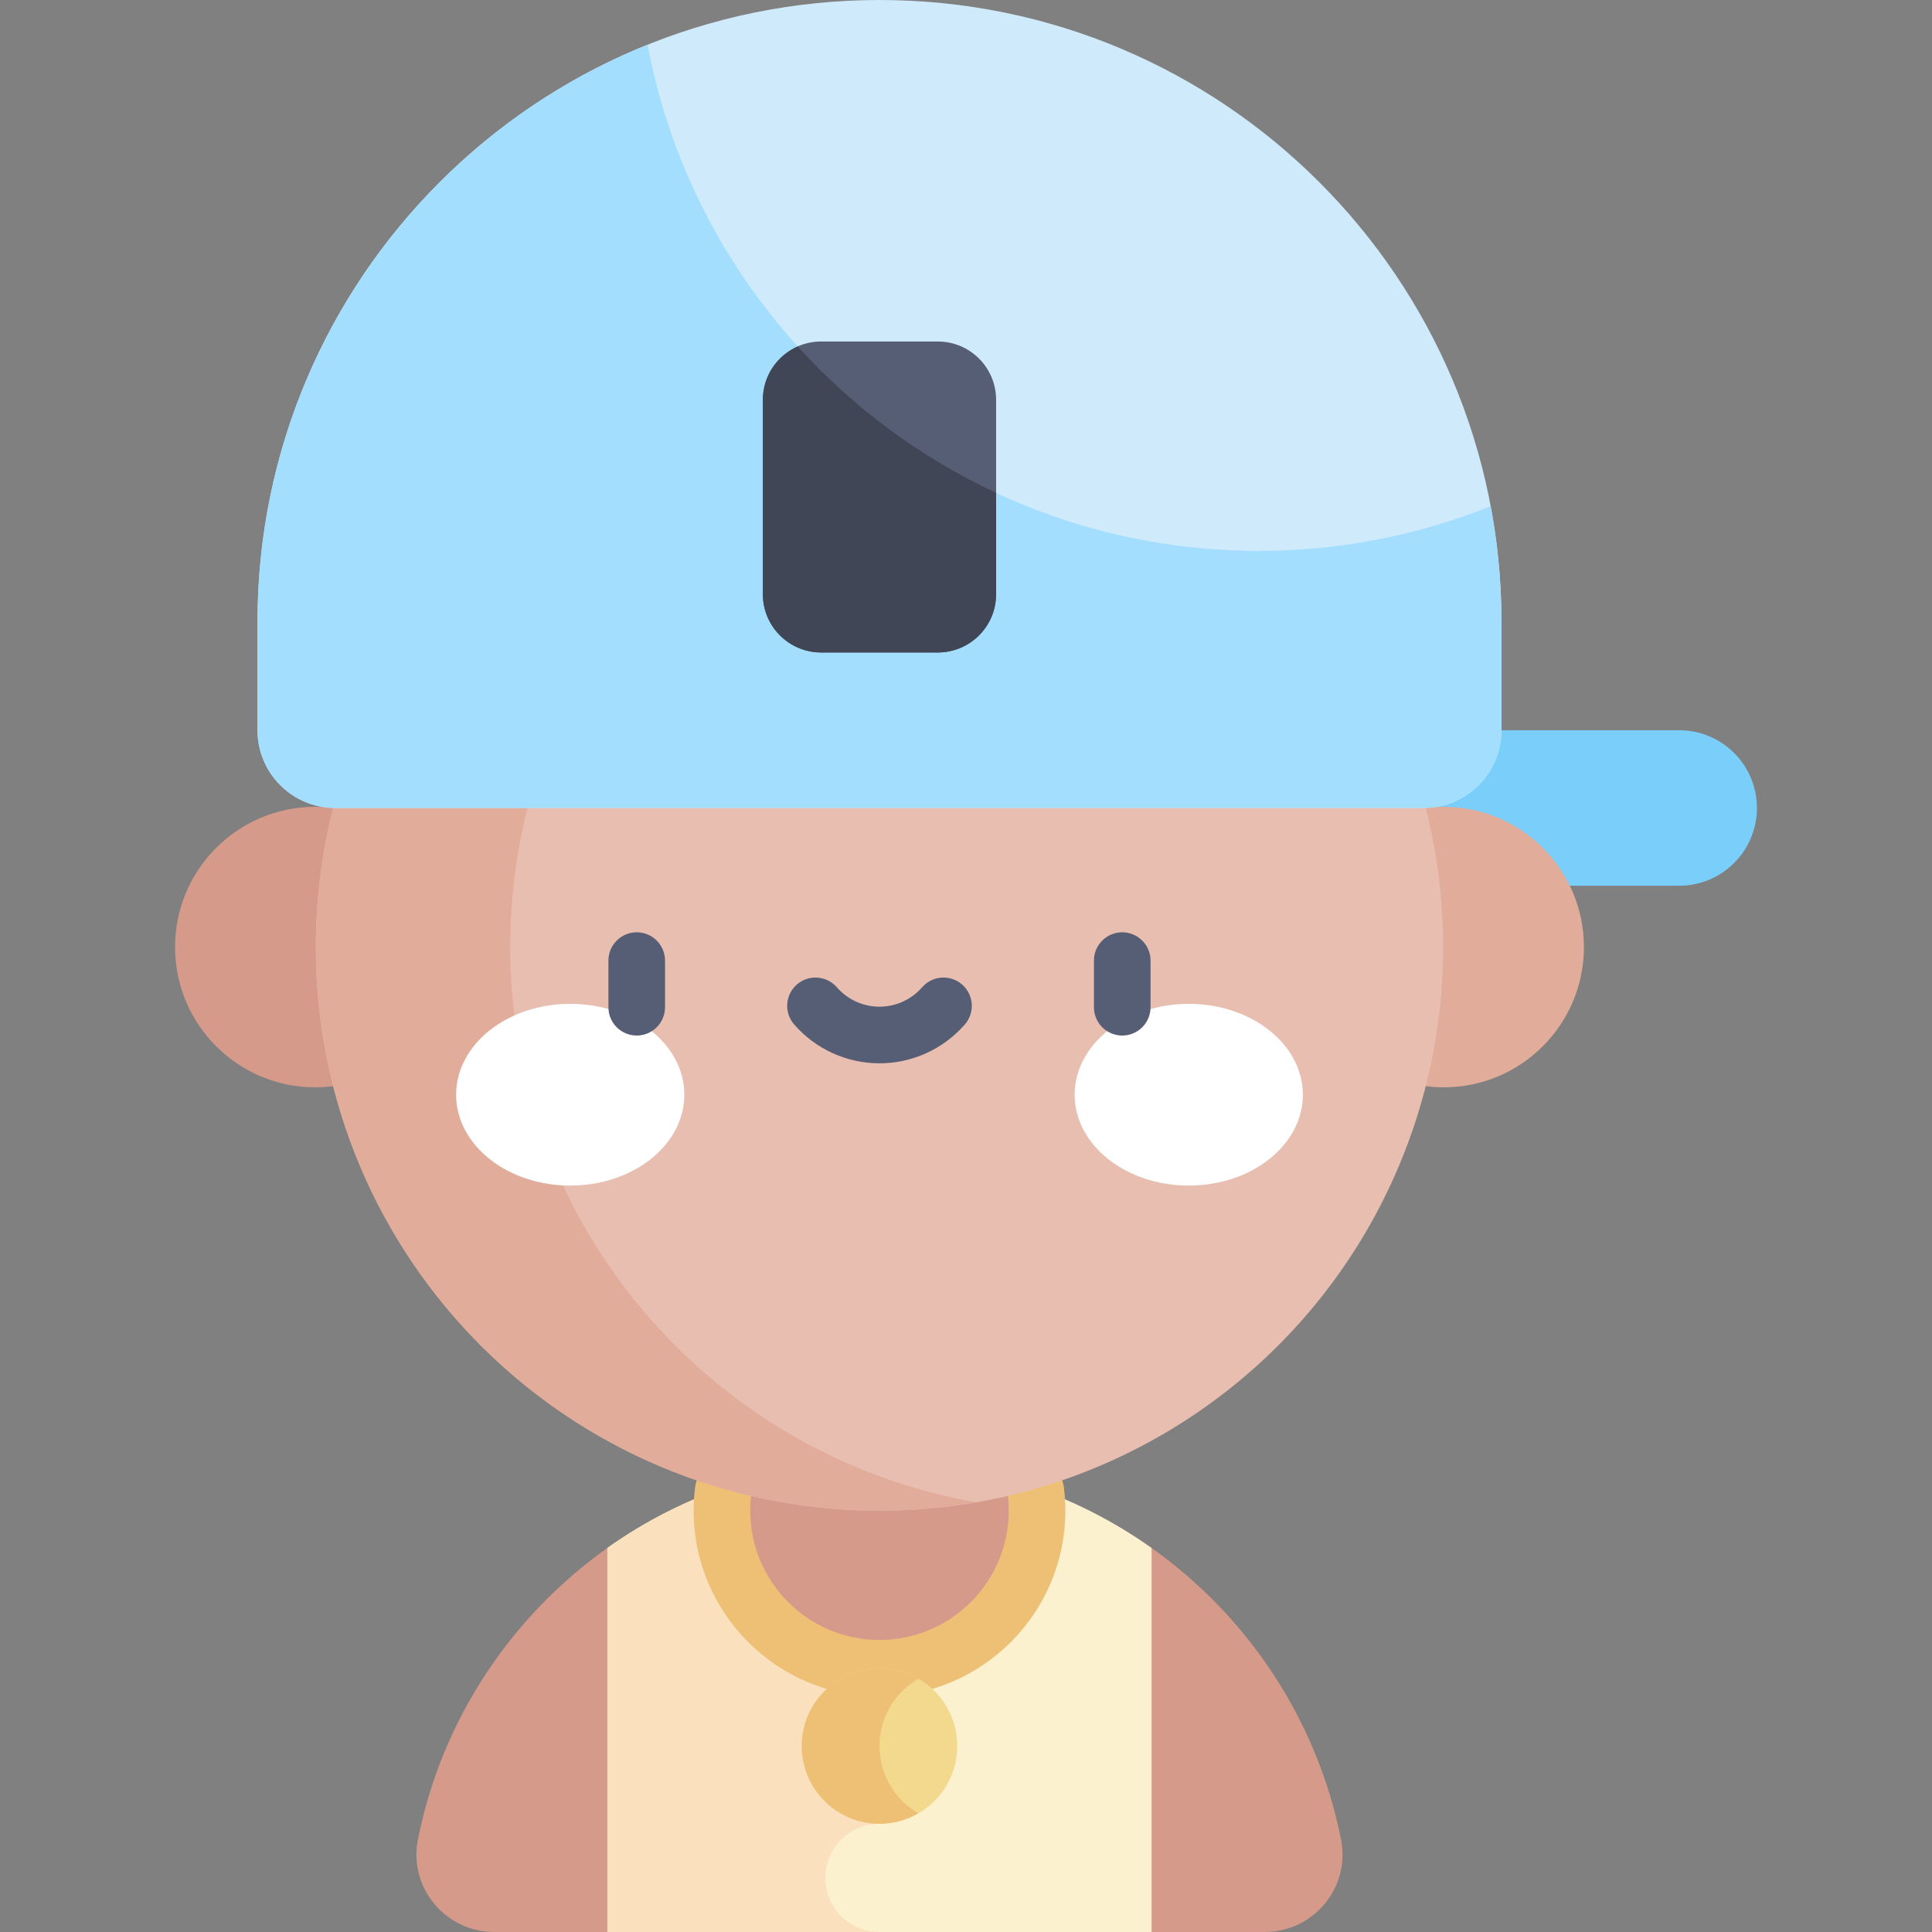 <svg id="Capa_1" enable-background="new 0 0 512 512" height="512" viewBox="0 0 512 512" width="512" xmlns="http://www.w3.org/2000/svg"><rect x="0" y="0" width="512" height="512" fill="#808080" stroke="none"/><g><g><path d="m445.002 234.727h-154.527v-41.207h154.527c11.379 0 20.604 9.225 20.604 20.604 0 11.378-9.225 20.603-20.604 20.603z" fill="#7acefa"/></g><g><path d="m355.393 487.489c-6.33-31.767-24.73-59.178-50.212-77.266h-144.219c-25.482 18.087-43.882 45.499-50.212 77.266-2.53 12.696 7.29 24.511 20.235 24.511h29.977l73.974-20.571 70.251 20.571h29.971c12.945 0 22.765-11.815 20.235-24.511z" fill="#d69a8a"/></g><g><path d="m233.071 387.271c-26.869 0-51.749 8.501-72.109 22.953v101.776h144.225v-101.772c-20.361-14.454-45.244-22.957-72.116-22.957z" fill="#fbf1cf"/></g><g><path d="m233.075 483.319v-96.048c-.001 0-.002 0-.003 0-26.869 0-51.749 8.501-72.109 22.953v101.776h72.113c-7.92 0-14.341-6.421-14.341-14.341s6.419-14.34 14.34-14.34z" fill="#fae0bd"/></g><g><circle cx="233.075" cy="400.358" fill="#d69a8a" r="41.754"/></g><g><g><path d="m233.075 449.611c-27.159 0-49.254-22.095-49.254-49.254 0-2.116.136-4.249.405-6.339.528-4.108 4.284-7.009 8.396-6.482 4.108.528 7.01 4.287 6.482 8.396-.188 1.458-.283 2.947-.283 4.426 0 18.888 15.366 34.254 34.254 34.254s34.254-15.366 34.254-34.254c0-1.453-.092-2.917-.273-4.35-.52-4.109 2.39-7.862 6.5-8.382 4.112-.514 7.863 2.39 8.382 6.5.26 2.055.392 4.152.392 6.232-.001 27.158-22.097 49.253-49.255 49.253z" fill="#eec076"/></g></g><g><circle cx="382.582" cy="250.984" fill="#e1ac9a" r="37.17"/></g><g><circle cx="83.564" cy="250.984" fill="#d69a8a" r="37.17"/></g><g><circle cx="233.075" cy="250.981" fill="#e7beaf" r="149.376"/></g><g><path d="m135.207 250.981c0-73.715 53.398-134.952 123.622-147.157-8.367-1.454-16.971-2.219-25.755-2.219-82.498 0-149.376 66.878-149.376 149.376s66.878 149.376 149.376 149.376c8.783 0 17.387-.765 25.755-2.219-70.224-12.205-123.622-73.442-123.622-147.157z" fill="#e1ac9a"/></g><g><path d="m233.075 0c-91.034 0-164.831 73.797-164.831 164.83v28.689c0 11.379 9.225 20.604 20.604 20.604h288.454c11.379 0 20.604-9.225 20.604-20.604v-28.689c-.001-91.033-73.798-164.83-164.831-164.83z" fill="#ceeafb"/></g><g><path d="m333.57 145.997c-80.545 0-147.586-57.776-161.967-134.142-60.584 24.368-103.359 83.673-103.359 152.975v28.689c0 11.379 9.225 20.604 20.604 20.604h288.454c11.379 0 20.604-9.225 20.604-20.604v-28.689c0-10.488-.991-20.744-2.864-30.688-18.997 7.641-39.741 11.855-61.472 11.855z" fill="#a3defe"/></g><g><path d="m248.524 172.916h-30.905c-8.534 0-15.453-6.918-15.453-15.453v-51.509c0-8.534 6.918-15.453 15.453-15.453h30.905c8.534 0 15.453 6.918 15.453 15.453v51.509c0 8.534-6.919 15.453-15.453 15.453z" fill="#565e75"/></g><g><path d="m217.619 172.916h30.905c8.534 0 15.453-6.918 15.453-15.453v-26.844c-20.043-9.351-37.89-22.615-52.565-38.811-5.442 2.391-9.246 7.821-9.246 14.146v51.509c0 8.534 6.918 15.453 15.453 15.453z" fill="#404656"/></g><g><circle cx="233.075" cy="462.715" fill="#f2d98d" r="20.604"/></g><g><path d="m233.075 462.715c0-7.622 4.149-14.261 10.302-17.825-3.033-1.757-6.545-2.779-10.302-2.779-11.379 0-20.604 9.225-20.604 20.604s9.225 20.604 20.604 20.604c3.757 0 7.269-1.022 10.302-2.779-6.153-3.564-10.302-10.203-10.302-17.825z" fill="#eec076"/></g><g><g><g><ellipse cx="151.115" cy="290.112" fill="#fff" rx="30.241" ry="24.082"/></g><g><ellipse cx="315.031" cy="290.112" fill="#fff" rx="30.241" ry="24.082"/></g></g><g><path d="m168.739 274.43c-4.142 0-7.5-3.358-7.5-7.5v-12.362c0-4.142 3.358-7.5 7.5-7.5s7.5 3.358 7.5 7.5v12.362c0 4.142-3.358 7.5-7.5 7.5z" fill="#565e75"/></g><g><path d="m297.406 274.43c-4.142 0-7.5-3.358-7.5-7.5v-12.362c0-4.142 3.358-7.5 7.5-7.5s7.5 3.358 7.5 7.5v12.362c0 4.142-3.358 7.5-7.5 7.5z" fill="#565e75"/></g><g><path d="m233.073 281.789c-8.668 0-16.911-3.754-22.615-10.3-2.721-3.123-2.396-7.86.727-10.582 3.123-2.721 7.86-2.396 10.582.727 2.854 3.275 6.976 5.154 11.307 5.154s8.453-1.879 11.307-5.154c2.721-3.124 7.459-3.448 10.582-.727s3.448 7.459.727 10.582c-5.706 6.546-13.949 10.3-22.617 10.3z" fill="#565e75"/></g></g></g></svg>